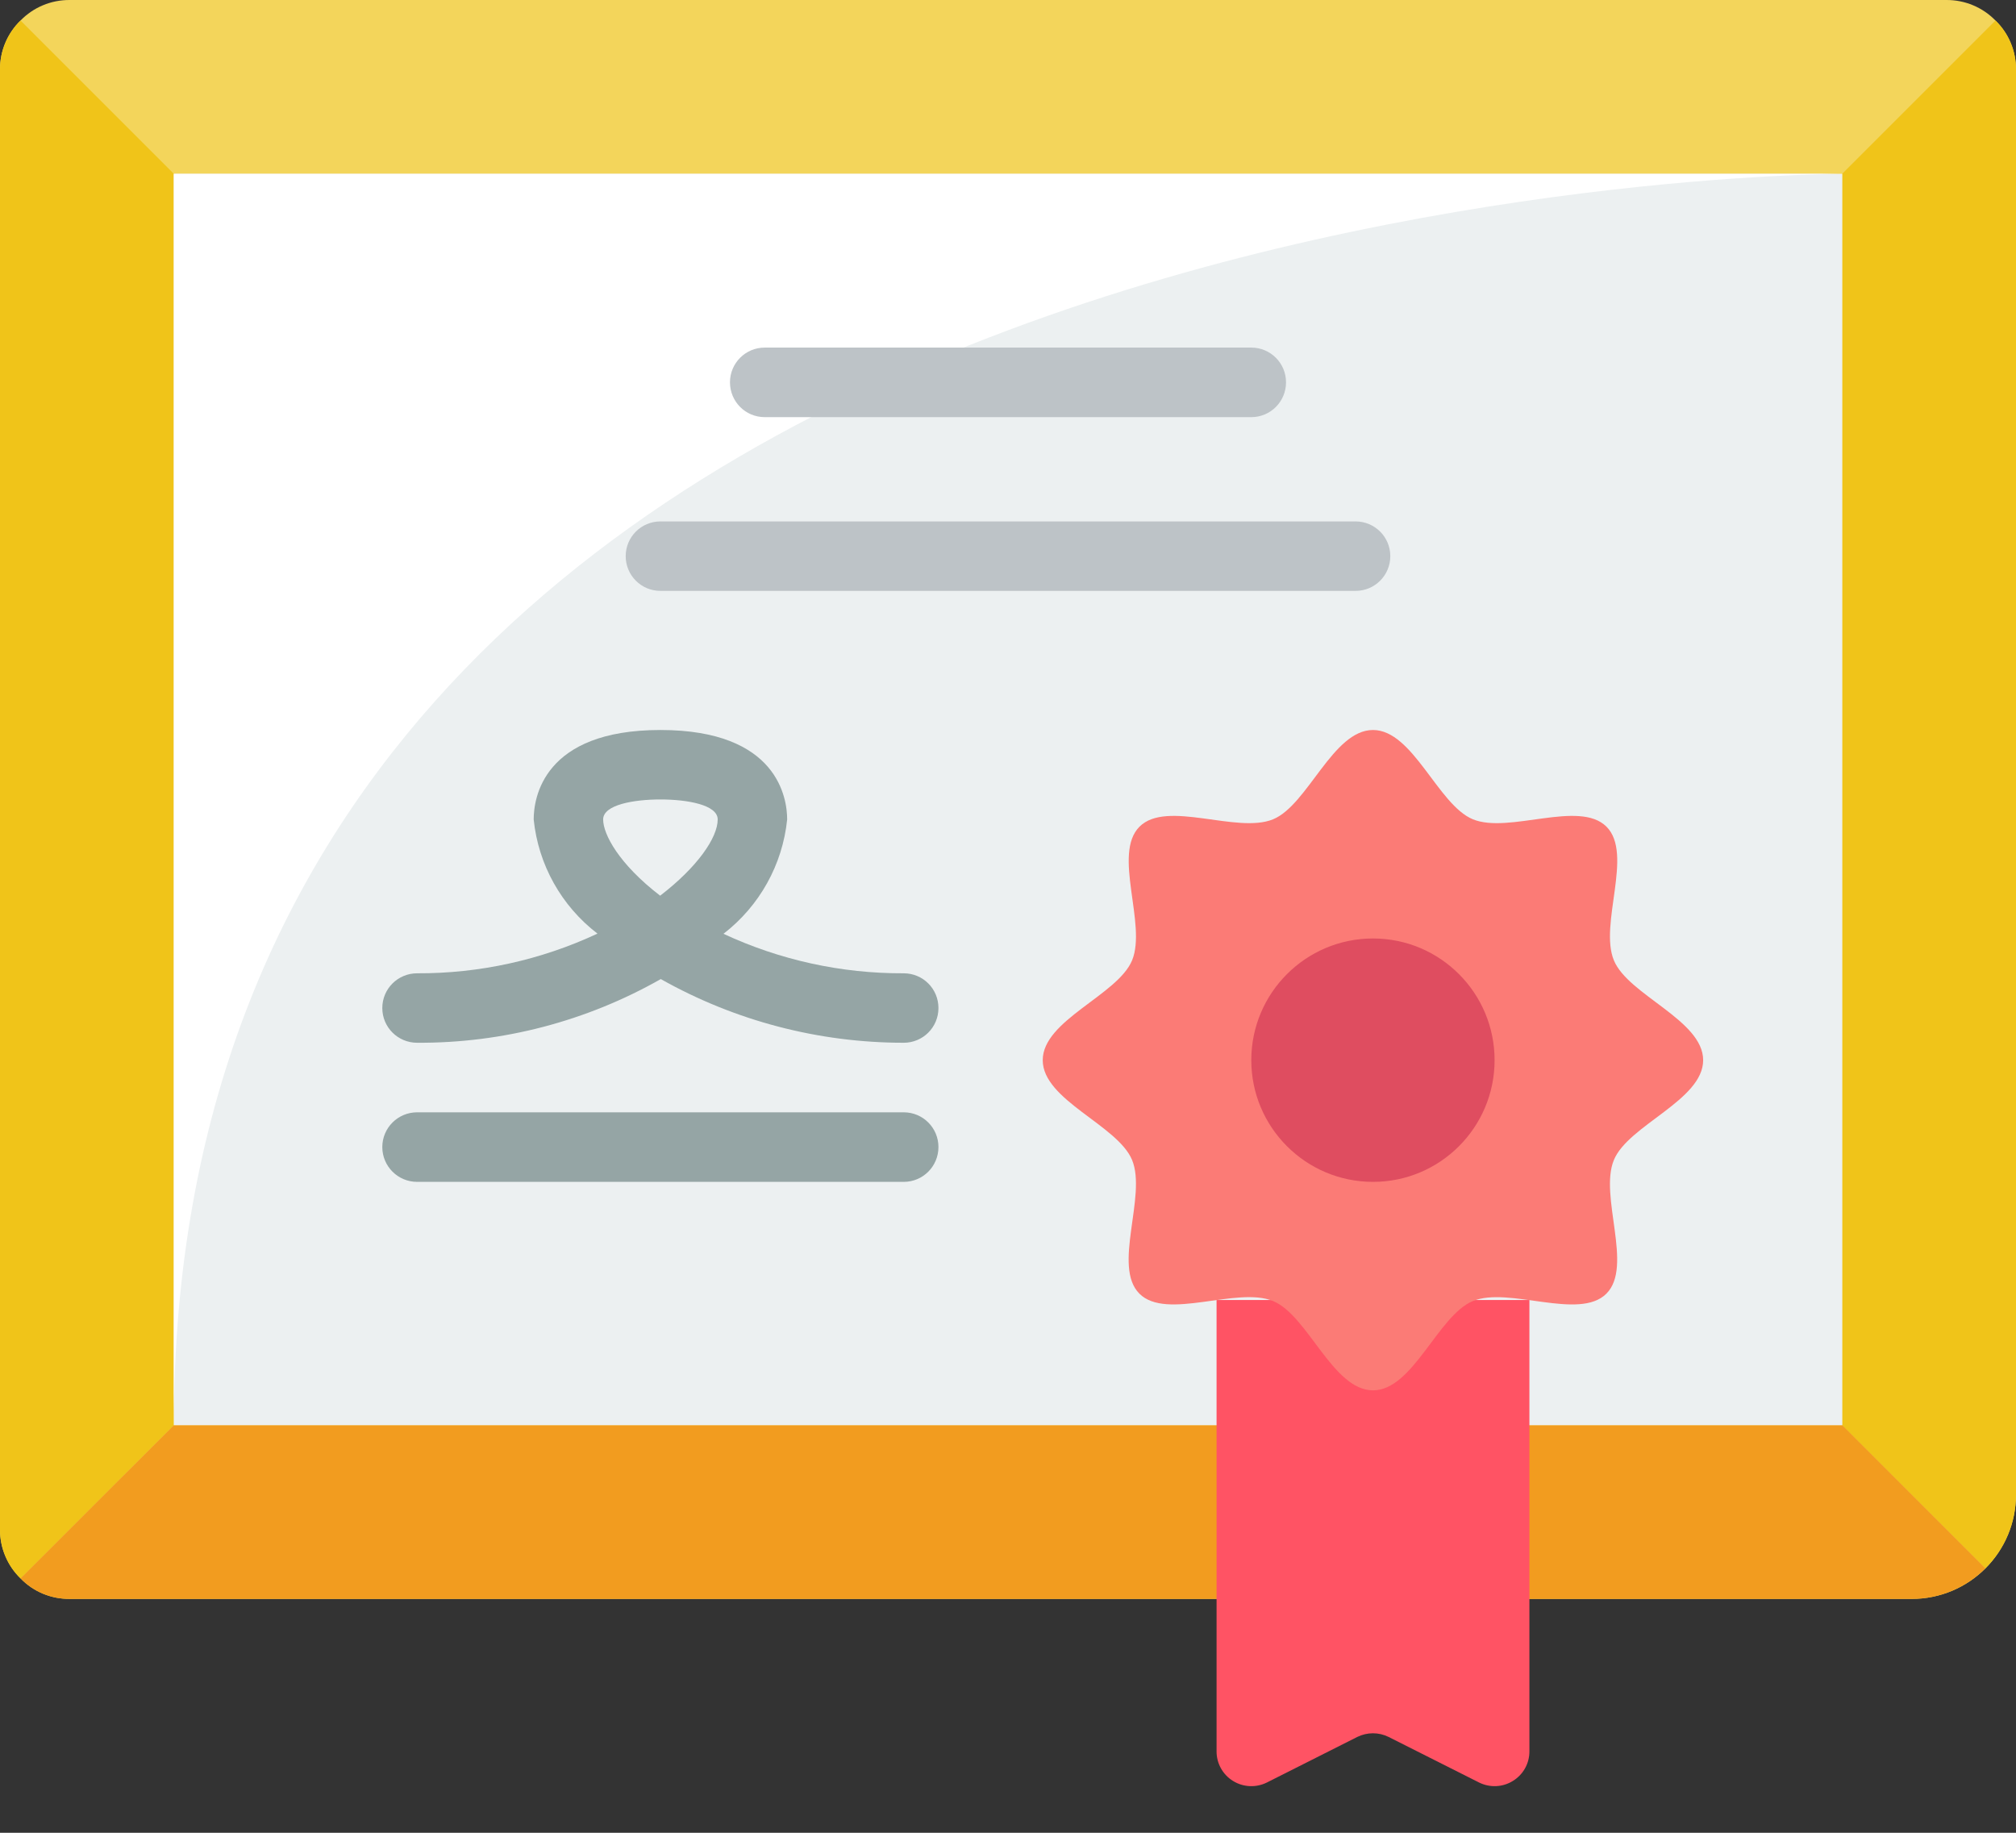 <svg width="22" height="20" viewBox="0 0 22 20" fill="none" xmlns="http://www.w3.org/2000/svg">
<rect x="0" y="0" width="22" height="20" fill="#333333" stroke="none"/>
<path d="M21.776 0.224C21.636 0.08 21.443 -0.001 21.241 1.05121e-05H0.759C0.557 -0.001 0.364 0.08 0.224 0.224C0.08 0.364 -0.001 0.557 1.05121e-05 0.759V16.69C-0.001 16.891 0.08 17.084 0.224 17.224C0.364 17.369 0.557 17.449 0.759 17.448H20.862C21.491 17.448 22 16.939 22 16.31V0.759C22.001 0.557 21.92 0.364 21.776 0.224Z" fill="#F3D55B"/>
<path d="M22 0.759V16.31C22 16.612 21.88 16.901 21.666 17.114L20.103 15.552V1.897L21.776 0.224C21.92 0.364 22.001 0.557 22 0.759Z" fill="#F0C419"/>
<path d="M1.897 1.897V15.552L0.224 17.224C0.08 17.084 -0.001 16.891 1.05121e-05 16.69V0.759C-0.001 0.557 0.08 0.364 0.224 0.224L1.897 1.897Z" fill="#F0C419"/>
<path d="M21.666 17.114C21.453 17.328 21.164 17.448 20.862 17.448H0.759C0.557 17.449 0.364 17.369 0.224 17.224L1.897 15.552H20.104L21.666 17.114Z" fill="#F29C1F"/>
<path d="M1.897 1.897H20.104V15.552H1.897V1.897Z" fill="#ECF0F1"/>
<path d="M20.104 1.897C20.104 1.897 1.897 1.897 1.897 15.552V1.897H20.104Z" fill="white"/>
<path d="M13.655 4.552H8.345C8.135 4.552 7.966 4.382 7.966 4.172C7.966 3.963 8.135 3.793 8.345 3.793H13.655C13.865 3.793 14.034 3.963 14.034 4.172C14.034 4.382 13.865 4.552 13.655 4.552Z" fill="#BDC3C7"/>
<path d="M9.862 12.897H4.552C4.342 12.897 4.172 12.727 4.172 12.517C4.172 12.308 4.342 12.138 4.552 12.138H9.862C10.072 12.138 10.241 12.308 10.241 12.517C10.241 12.727 10.072 12.897 9.862 12.897Z" fill="#95A5A5"/>
<path d="M14.793 6.448H7.207C6.997 6.448 6.828 6.278 6.828 6.069C6.828 5.86 6.997 5.69 7.207 5.69H14.793C15.003 5.69 15.172 5.86 15.172 6.069C15.172 6.278 15.003 6.448 14.793 6.448Z" fill="#BDC3C7"/>
<path d="M13.276 14.186L13.276 19.11C13.275 19.242 13.343 19.365 13.455 19.434C13.567 19.504 13.708 19.51 13.826 19.451L14.812 18.954C14.92 18.901 15.046 18.901 15.153 18.954L16.14 19.451C16.258 19.51 16.398 19.504 16.51 19.434C16.623 19.365 16.691 19.242 16.69 19.11L16.69 14.186H13.276Z" fill="#FF5364"/>
<path d="M9.862 11.379C8.933 11.379 8.02 11.14 7.211 10.684C6.401 11.144 5.484 11.384 4.552 11.379C4.342 11.379 4.172 11.21 4.172 11C4.172 10.79 4.342 10.621 4.552 10.621C5.232 10.624 5.904 10.476 6.52 10.188C6.126 9.886 5.874 9.435 5.824 8.942C5.824 8.714 5.923 7.966 7.207 7.966C8.49 7.966 8.59 8.713 8.59 8.942C8.54 9.436 8.288 9.887 7.895 10.19C8.511 10.477 9.182 10.624 9.862 10.621C10.072 10.621 10.241 10.79 10.241 11C10.241 11.21 10.072 11.379 9.862 11.379ZM7.207 8.724C6.919 8.724 6.582 8.781 6.582 8.942C6.582 9.103 6.752 9.427 7.204 9.774C7.607 9.465 7.832 9.143 7.832 8.942C7.832 8.781 7.495 8.724 7.207 8.724Z" fill="#95A5A5"/>
<path d="M18.586 11.569C18.586 12.006 17.769 12.277 17.612 12.658C17.448 13.052 17.827 13.82 17.53 14.117C17.233 14.414 16.465 14.035 16.072 14.198C15.691 14.356 15.42 15.172 14.983 15.172C14.545 15.172 14.274 14.356 13.894 14.198C13.499 14.034 12.731 14.414 12.434 14.117C12.137 13.82 12.517 13.052 12.354 12.658C12.196 12.277 11.379 12.006 11.379 11.569C11.379 11.132 12.196 10.86 12.354 10.48C12.517 10.086 12.138 9.318 12.435 9.021C12.732 8.724 13.5 9.103 13.894 8.94C14.273 8.782 14.545 7.966 14.983 7.966C15.42 7.966 15.691 8.782 16.072 8.94C16.466 9.103 17.234 8.724 17.531 9.021C17.828 9.318 17.448 10.086 17.612 10.48C17.769 10.86 18.586 11.132 18.586 11.569Z" fill="#FB7B76"/>
<path d="M14.983 12.897C15.716 12.897 16.31 12.302 16.31 11.569C16.31 10.836 15.716 10.241 14.983 10.241C14.25 10.241 13.655 10.836 13.655 11.569C13.655 12.302 14.25 12.897 14.983 12.897Z" fill="#DF4D60"/>
</svg>
